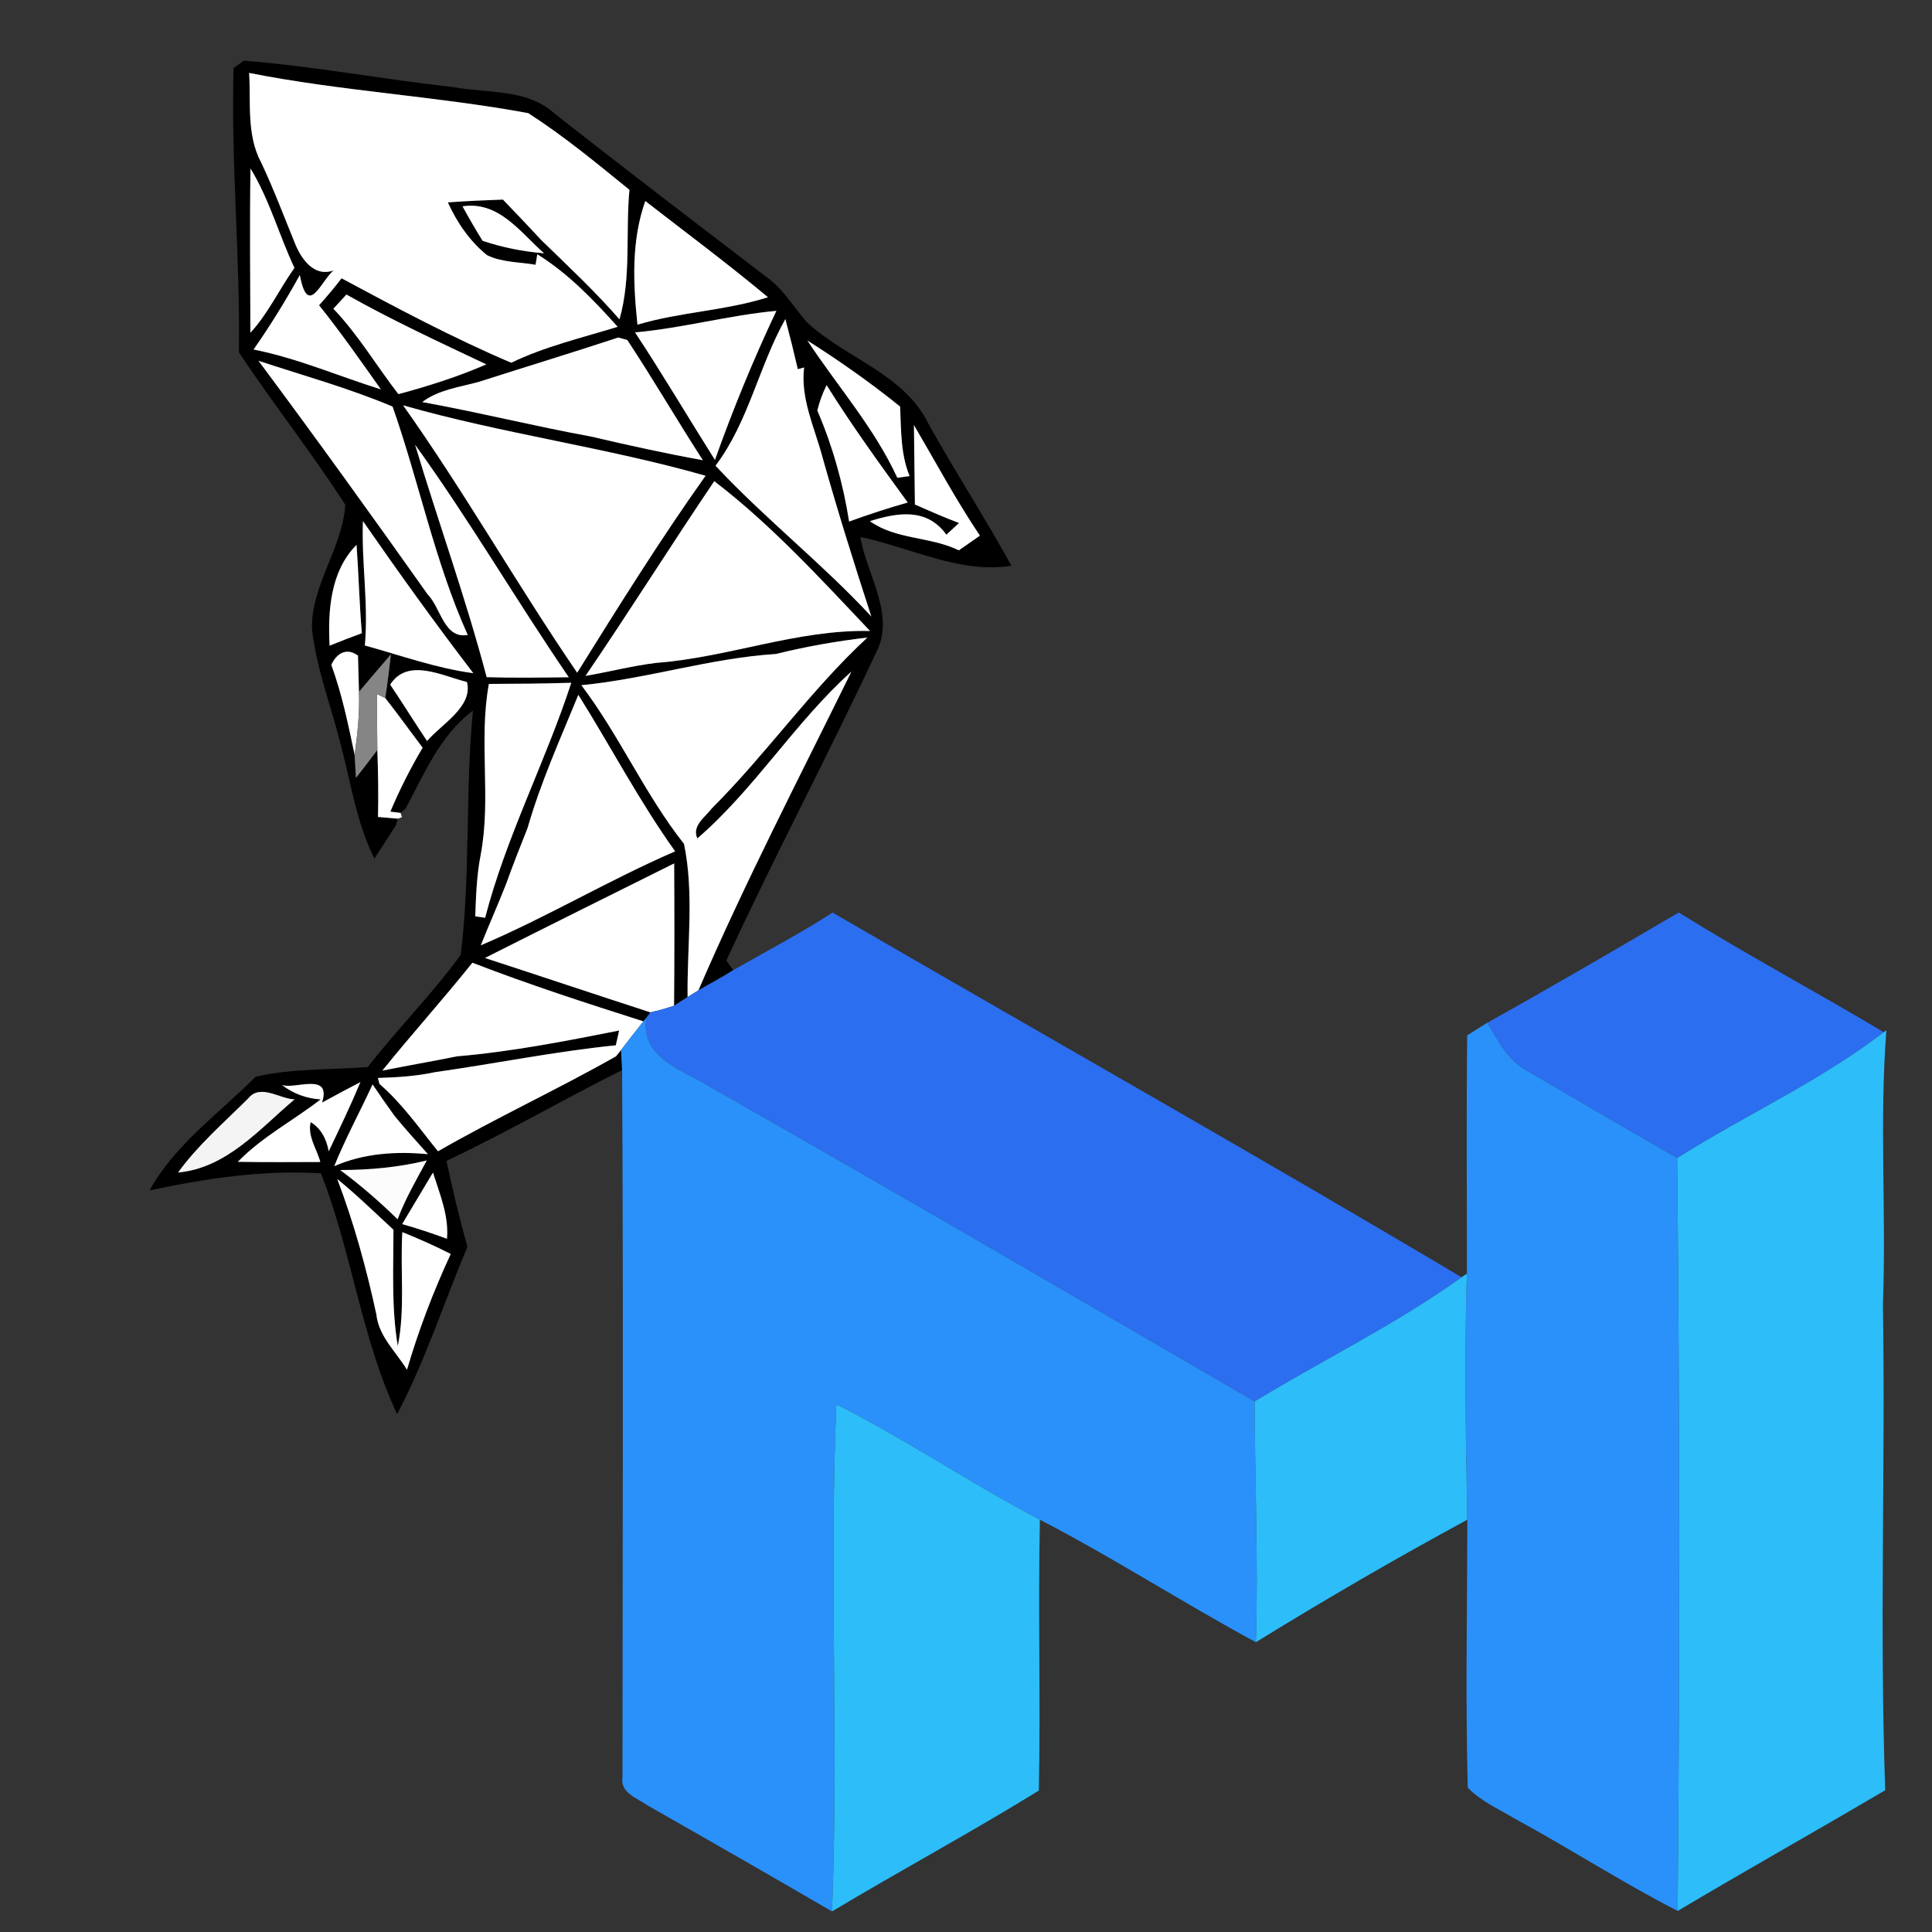 <?xml version="1.0" encoding="UTF-8" ?>
<!DOCTYPE svg PUBLIC "-//W3C//DTD SVG 1.1//EN" "http://www.w3.org/Graphics/SVG/1.1/DTD/svg11.dtd">
<svg width="200pt" height="200pt" viewBox="0 0 200 200" version="1.1" xmlns="http://www.w3.org/2000/svg">
<rect x="0" y="0" width="200" height="200" fill="#333333" stroke="none"/>
<g id="#000000ff">
<path fill="#000000" opacity="1.00" d=" M 25.24 6.28 C 32.51 6.86 39.72 8.22 46.97 9.02 C 50.47 9.68 54.54 9.16 57.38 11.73 C 64.64 17.45 72.00 23.05 79.34 28.67 C 81.10 29.92 82.16 31.82 83.58 33.41 C 87.60 37.11 93.63 38.71 96.14 43.92 C 98.89 48.86 101.98 53.61 104.70 58.56 C 99.45 59.44 94.20 56.65 89.06 55.59 C 89.72 59.52 92.80 63.77 90.63 67.68 C 85.65 78.34 80.11 88.75 75.19 99.44 C 75.37 99.68 75.72 100.18 75.90 100.43 C 74.73 101.18 73.50 101.82 72.30 102.52 C 77.13 91.31 82.76 80.46 88.14 69.52 C 82.30 74.76 78.14 81.66 72.19 86.79 C 71.58 85.50 73.03 84.56 73.71 83.66 C 79.35 78.03 83.92 71.43 89.79 66.00 C 86.60 66.37 83.43 66.93 80.32 67.70 C 73.51 68.13 66.96 70.28 60.18 70.93 C 64.13 76.14 66.75 82.22 70.81 87.36 C 71.88 92.53 71.11 97.94 71.18 103.21 C 70.83 103.43 70.13 103.89 69.78 104.11 C 69.82 99.20 69.82 94.29 69.79 89.38 C 63.25 92.63 56.72 95.88 50.20 99.17 C 55.92 101.03 61.62 102.95 67.34 104.80 L 66.90 105.37 L 66.61 105.73 C 60.66 103.84 54.72 101.91 48.90 99.66 C 45.88 103.45 42.62 107.05 39.58 110.83 C 42.16 110.31 44.75 109.87 47.32 109.35 C 52.96 108.87 58.54 107.78 64.09 106.68 C 64.00 107.06 63.83 107.82 63.75 108.21 C 57.47 108.84 51.27 110.11 45.03 110.99 C 43.08 111.41 41.10 111.53 39.12 111.59 L 39.28 112.21 C 41.63 114.23 43.40 116.79 45.34 119.18 C 51.38 115.71 57.71 112.78 63.77 109.35 L 64.29 108.70 C 64.32 109.22 64.37 110.26 64.40 110.78 C 58.29 113.81 52.40 117.27 46.22 120.17 C 46.86 123.16 47.55 126.13 48.39 129.06 C 45.95 134.83 44.04 140.84 41.11 146.39 C 37.39 138.48 36.42 129.58 33.22 121.46 C 27.23 121.09 21.33 121.99 15.49 123.23 C 18.08 118.49 22.70 115.25 26.45 111.47 C 30.22 110.58 34.20 110.77 38.07 110.46 C 41.15 106.49 44.74 102.92 47.69 98.85 C 48.73 90.49 48.14 81.97 48.96 73.56 C 45.55 76.11 43.93 80.08 41.98 83.71 L 41.47 84.15 C 41.21 84.12 40.68 84.06 40.41 84.02 C 41.37 81.74 42.49 79.53 43.75 77.40 C 42.45 75.69 41.21 73.94 39.88 72.26 C 40.11 70.76 40.30 69.25 40.47 67.74 C 39.35 69.03 38.25 70.32 37.16 71.62 C 37.14 70.68 37.09 68.81 37.06 67.87 C 35.90 67.00 34.83 67.62 34.30 68.83 C 35.40 71.85 36.05 75.00 36.71 78.14 C 36.75 78.73 36.82 79.92 36.85 80.52 C 37.60 79.57 38.34 78.61 39.06 77.64 C 39.15 79.95 39.18 82.26 39.13 84.57 C 39.65 84.62 40.67 84.71 41.18 84.75 L 40.99 85.42 C 40.24 86.57 39.50 87.72 38.76 88.88 C 36.90 85.18 36.33 81.04 35.27 77.08 C 34.28 73.07 32.73 69.18 32.29 65.04 C 32.24 60.53 35.47 56.67 35.74 52.25 C 32.28 46.85 28.27 41.82 24.73 36.46 C 24.88 26.66 23.90 16.86 24.18 7.05 C 24.44 6.86 24.97 6.47 25.24 6.28 M 25.79 7.55 C 25.98 10.63 25.51 13.93 27.01 16.77 C 28.35 19.58 29.43 22.51 30.62 25.40 C 31.27 26.90 32.56 28.71 34.55 27.99 C 33.30 28.93 31.88 33.05 31.04 28.47 C 29.57 31.12 27.99 33.70 26.25 36.18 C 30.78 37.08 35.04 38.93 39.43 40.31 C 37.35 37.37 35.28 34.41 33.03 31.60 C 33.84 30.70 34.62 29.77 35.36 28.81 C 41.11 31.90 46.91 34.99 52.92 37.55 C 56.43 35.86 60.24 34.97 63.94 33.83 C 61.44 31.04 58.82 28.31 55.62 26.32 L 55.44 27.41 C 53.76 27.11 51.96 27.18 50.41 26.41 C 48.62 24.96 47.31 23.03 46.36 20.95 C 48.25 20.81 50.16 20.73 52.06 20.66 C 53.40 22.05 54.74 23.45 56.05 24.87 C 58.80 27.54 61.60 30.16 64.13 33.06 C 65.37 28.68 64.74 24.12 65.16 19.65 C 61.76 16.89 58.37 14.08 54.68 11.71 C 45.12 9.95 35.34 9.44 25.79 7.55 M 25.93 17.44 C 25.84 23.11 25.91 28.78 25.92 34.45 C 27.77 32.44 28.91 29.94 30.48 27.73 C 28.88 24.33 27.90 20.66 25.93 17.44 M 66.80 20.81 C 65.34 24.95 65.54 29.31 65.99 33.61 C 70.41 32.29 75.09 32.17 79.50 30.77 C 75.37 27.32 71.05 24.11 66.80 20.81 M 47.88 21.36 C 48.54 22.57 49.23 23.76 49.96 24.93 C 52.02 25.62 54.14 26.04 56.32 26.22 C 53.87 24.06 51.64 20.78 47.88 21.36 M 34.51 31.96 C 37.08 34.64 38.97 37.87 41.24 40.80 C 44.33 39.97 47.40 39.00 50.34 37.72 C 45.46 35.41 40.56 33.14 35.86 30.49 C 35.41 30.98 34.96 31.47 34.51 31.96 M 65.74 34.41 C 68.60 38.74 71.24 43.22 74.01 47.61 C 75.88 42.36 77.99 37.21 80.37 32.18 C 75.45 32.63 70.67 33.97 65.74 34.41 M 74.07 48.21 C 79.18 53.69 85.11 58.32 90.20 63.82 C 88.41 58.34 86.69 52.83 85.13 47.28 C 84.32 44.25 82.85 41.26 83.24 38.04 L 82.59 38.22 C 82.19 36.48 81.76 34.75 81.30 33.03 C 78.55 37.93 77.48 43.70 74.07 48.21 M 49.57 39.53 C 47.57 40.08 45.40 40.34 43.71 41.62 C 49.56 42.68 55.33 44.12 61.18 45.19 C 65.02 46.09 68.88 46.94 72.76 47.64 C 70.10 43.53 67.64 39.29 64.94 35.20 L 64.00 34.94 C 59.21 36.52 54.37 37.99 49.57 39.53 M 83.58 35.25 C 86.69 39.98 90.51 44.28 92.89 49.46 L 94.16 49.28 C 93.22 46.98 93.29 44.52 93.18 42.09 C 90.13 39.62 86.89 37.35 83.58 35.25 M 26.76 37.35 C 32.70 45.33 38.52 53.41 44.27 61.53 C 45.64 62.90 45.95 66.16 48.42 65.73 C 45.00 58.14 43.39 49.91 40.64 42.09 C 36.15 40.19 31.39 38.88 26.76 37.35 M 84.61 42.50 C 86.19 46.17 87.28 50.05 87.90 53.99 C 89.90 53.26 91.92 52.60 93.97 52.02 C 91.07 48.04 88.18 44.05 85.57 39.87 C 85.15 40.71 84.83 41.59 84.61 42.50 M 41.73 41.96 C 48.11 50.95 53.54 60.56 59.75 69.64 C 64.04 62.76 68.34 55.86 73.04 49.25 C 62.74 46.31 52.05 44.91 41.73 41.96 M 94.61 44.00 C 94.64 46.75 94.67 49.49 94.71 52.23 C 96.22 52.89 97.73 53.56 99.28 54.14 C 98.84 54.55 98.40 54.95 97.97 55.35 C 95.96 52.56 92.94 53.04 90.05 53.95 C 92.75 55.88 96.31 55.53 99.26 56.97 C 99.98 56.46 100.71 55.95 101.44 55.45 C 98.96 51.76 96.86 47.84 94.61 44.00 M 42.97 46.04 C 45.38 54.07 48.24 61.98 50.38 70.10 C 53.21 70.19 56.05 70.14 58.88 70.11 C 53.45 62.17 48.60 53.83 42.97 46.04 M 73.94 49.81 C 69.43 56.48 65.15 63.31 60.61 69.97 C 63.06 69.55 65.47 68.92 67.94 68.62 C 75.40 68.06 82.52 65.15 90.07 65.32 C 84.95 59.92 79.86 54.34 73.94 49.81 M 37.57 53.94 C 37.41 58.24 38.16 62.52 37.77 66.82 C 41.49 67.85 45.15 69.17 49.00 69.69 C 45.05 64.54 41.27 59.27 37.57 53.94 M 34.12 66.84 C 35.22 66.39 36.34 65.96 37.46 65.55 C 37.20 62.50 37.13 59.45 36.91 56.40 C 34.20 59.13 33.93 63.22 34.12 66.84 M 40.39 70.87 C 41.69 72.79 42.91 74.78 44.21 76.71 C 45.72 74.94 48.98 73.16 48.34 70.60 C 45.79 69.98 42.22 68.04 40.39 70.87 M 50.61 70.80 C 49.53 76.65 50.87 82.65 49.76 88.49 C 49.35 90.59 49.27 92.73 49.20 94.86 L 50.22 95.01 C 52.39 86.63 56.46 78.89 59.14 70.68 C 56.30 70.77 53.45 70.79 50.61 70.80 M 54.61 85.73 C 53.85 87.64 53.09 89.55 52.40 91.49 C 51.56 93.63 50.62 95.73 49.77 97.86 C 56.63 94.94 63.05 91.09 69.89 88.13 C 66.19 82.96 63.24 77.31 59.87 71.93 C 58.00 76.49 55.97 80.99 54.61 85.73 M 29.18 112.31 C 30.35 113.21 31.69 113.71 33.19 113.81 C 30.36 116.00 27.14 117.68 24.62 120.27 C 27.47 120.32 30.31 120.30 33.16 120.29 C 32.80 118.93 31.81 117.62 32.16 116.16 C 33.15 116.76 33.77 117.77 34.03 119.18 C 35.16 116.81 36.30 114.44 37.31 112.02 C 35.98 112.71 34.65 113.42 33.34 114.14 C 34.34 110.92 30.51 112.82 29.18 112.31 M 34.60 120.72 C 37.67 119.38 40.99 119.17 44.30 119.48 C 43.13 118.17 41.96 116.88 40.85 115.53 C 40.07 114.45 39.31 113.36 38.57 112.26 C 37.26 115.09 35.77 117.83 34.60 120.72 M 25.70 113.70 C 23.21 116.19 20.51 118.51 18.43 121.38 C 23.49 120.91 26.87 116.86 30.50 113.80 C 28.99 113.79 26.97 112.14 25.70 113.70 M 35.21 121.12 C 37.32 122.68 39.29 124.39 41.16 126.22 C 41.96 124.09 43.10 122.13 44.18 120.13 C 41.24 120.85 38.23 121.12 35.21 121.12 M 44.82 121.38 C 43.75 123.16 42.69 124.94 41.63 126.72 C 43.20 127.16 44.74 127.67 46.27 128.24 C 46.48 125.86 45.52 123.60 44.82 121.38 M 34.91 122.05 C 36.64 126.60 37.93 131.30 38.96 136.06 C 39.20 138.35 41.00 139.93 42.13 141.80 C 43.33 137.70 44.86 133.69 46.66 129.81 C 45.03 128.98 43.35 128.23 41.65 127.55 C 41.41 131.47 41.96 135.46 41.18 139.34 C 40.51 135.36 40.73 131.31 40.73 127.30 C 38.81 125.53 36.94 123.70 34.91 122.05 Z" />
</g>
<g id="#ffffffff">
<path fill="#ffffff" opacity="1.00" d=" M 25.79 7.55 C 35.34 9.44 45.12 9.95 54.68 11.71 C 58.37 14.08 61.76 16.89 65.16 19.65 C 64.74 24.12 65.37 28.68 64.13 33.06 C 61.60 30.16 58.80 27.54 56.05 24.87 C 54.74 23.45 53.40 22.05 52.06 20.66 C 50.16 20.73 48.25 20.81 46.36 20.95 C 47.31 23.03 48.62 24.96 50.41 26.41 C 51.96 27.18 53.76 27.11 55.44 27.41 L 55.62 26.32 C 58.82 28.31 61.44 31.04 63.94 33.83 C 60.24 34.97 56.43 35.86 52.92 37.55 C 46.91 34.99 41.11 31.90 35.36 28.81 C 34.62 29.77 33.84 30.70 33.03 31.60 C 35.28 34.41 37.35 37.37 39.43 40.31 C 35.04 38.93 30.78 37.08 26.25 36.18 C 27.99 33.70 29.57 31.12 31.04 28.47 C 31.88 33.05 33.30 28.93 34.55 27.99 C 32.56 28.71 31.27 26.90 30.62 25.40 C 29.43 22.51 28.35 19.58 27.01 16.77 C 25.51 13.93 25.98 10.63 25.79 7.55 Z" />
<path fill="#ffffff" opacity="1.00" d=" M 25.93 17.44 C 27.90 20.66 28.88 24.33 30.48 27.73 C 28.91 29.94 27.77 32.44 25.92 34.45 C 25.91 28.78 25.84 23.11 25.93 17.44 Z" />
<path fill="#ffffff" opacity="1.00" d=" M 66.80 20.81 C 71.05 24.11 75.37 27.32 79.50 30.77 C 75.09 32.17 70.41 32.29 65.99 33.61 C 65.54 29.31 65.34 24.95 66.80 20.81 Z" />
<path fill="#ffffff" opacity="1.00" d=" M 47.88 21.36 C 51.64 20.78 53.87 24.06 56.32 26.22 C 54.14 26.04 52.02 25.62 49.96 24.93 C 49.23 23.76 48.54 22.57 47.88 21.36 Z" />
<path fill="#ffffff" opacity="1.00" d=" M 34.51 31.96 C 34.96 31.47 35.41 30.98 35.86 30.49 C 40.56 33.14 45.46 35.41 50.34 37.72 C 47.40 39.00 44.33 39.97 41.24 40.80 C 38.97 37.87 37.08 34.64 34.51 31.96 Z" />
<path fill="#ffffff" opacity="1.00" d=" M 65.74 34.41 C 70.67 33.97 75.45 32.63 80.37 32.18 C 77.99 37.21 75.88 42.36 74.01 47.61 C 71.24 43.22 68.60 38.74 65.74 34.41 Z" />
<path fill="#ffffff" opacity="1.00" d=" M 74.07 48.21 C 77.48 43.70 78.55 37.93 81.30 33.03 C 81.76 34.75 82.19 36.48 82.59 38.22 L 83.24 38.04 C 82.85 41.26 84.32 44.25 85.13 47.28 C 86.69 52.83 88.41 58.34 90.20 63.82 C 85.11 58.32 79.18 53.69 74.07 48.21 Z" />
<path fill="#ffffff" opacity="1.00" d=" M 49.57 39.53 C 54.37 37.99 59.21 36.52 64.00 34.94 L 64.94 35.20 C 67.64 39.29 70.10 43.53 72.76 47.64 C 68.88 46.94 65.02 46.09 61.18 45.19 C 55.33 44.12 49.56 42.68 43.71 41.62 C 45.40 40.34 47.57 40.08 49.57 39.53 Z" />
<path fill="#ffffff" opacity="1.00" d=" M 83.58 35.25 C 86.89 37.35 90.13 39.62 93.18 42.09 C 93.29 44.52 93.22 46.98 94.16 49.28 L 92.89 49.46 C 90.51 44.28 86.69 39.98 83.58 35.25 Z" />
<path fill="#ffffff" opacity="1.00" d=" M 26.76 37.35 C 31.39 38.88 36.15 40.19 40.64 42.09 C 43.39 49.91 45.00 58.14 48.42 65.73 C 45.95 66.16 45.64 62.90 44.27 61.53 C 38.52 53.41 32.70 45.33 26.76 37.35 Z" />
<path fill="#ffffff" opacity="1.00" d=" M 84.61 42.50 C 84.83 41.59 85.15 40.71 85.57 39.87 C 88.18 44.05 91.07 48.04 93.97 52.02 C 91.92 52.60 89.90 53.26 87.90 53.99 C 87.28 50.05 86.19 46.17 84.61 42.50 Z" />
<path fill="#ffffff" opacity="1.00" d=" M 41.73 41.96 C 52.05 44.91 62.74 46.31 73.04 49.25 C 68.34 55.86 64.04 62.76 59.75 69.64 C 53.54 60.56 48.11 50.95 41.73 41.96 Z" />
<path fill="#ffffff" opacity="1.00" d=" M 94.61 44.00 C 96.86 47.84 98.96 51.76 101.44 55.45 C 100.71 55.95 99.98 56.46 99.26 56.97 C 96.31 55.53 92.75 55.88 90.05 53.95 C 92.94 53.04 95.96 52.56 97.97 55.35 C 98.40 54.95 98.84 54.55 99.28 54.14 C 97.73 53.56 96.22 52.89 94.71 52.23 C 94.67 49.49 94.64 46.75 94.61 44.00 Z" />
<path fill="#ffffff" opacity="1.00" d=" M 42.97 46.04 C 48.60 53.83 53.45 62.17 58.88 70.11 C 56.05 70.14 53.21 70.19 50.38 70.10 C 48.24 61.98 45.38 54.07 42.97 46.04 Z" />
<path fill="#ffffff" opacity="1.00" d=" M 73.94 49.81 C 79.86 54.34 84.95 59.92 90.07 65.32 C 82.52 65.15 75.40 68.06 67.94 68.62 C 65.47 68.92 63.06 69.55 60.61 69.97 C 65.15 63.31 69.43 56.48 73.94 49.81 Z" />
<path fill="#ffffff" opacity="1.00" d=" M 37.57 53.94 C 41.27 59.27 45.05 64.54 49.00 69.69 C 45.15 69.17 41.49 67.85 37.77 66.82 C 38.16 62.52 37.41 58.24 37.57 53.94 Z" />
<path fill="#ffffff" opacity="1.00" d=" M 34.12 66.84 C 33.93 63.22 34.20 59.13 36.91 56.40 C 37.13 59.45 37.20 62.50 37.46 65.55 C 36.34 65.96 35.22 66.39 34.12 66.84 Z" />
<path fill="#ffffff" opacity="1.00" d=" M 34.30 68.83 C 34.83 67.62 35.90 67.00 37.06 67.87 C 37.09 68.81 37.14 70.68 37.16 71.62 C 37.24 73.80 37.01 75.98 36.71 78.14 C 36.05 75.00 35.40 71.85 34.30 68.83 Z" />
<path fill="#ffffff" opacity="1.00" d=" M 80.32 67.70 C 83.43 66.93 86.60 66.37 89.79 66.00 C 83.92 71.43 79.35 78.03 73.71 83.66 C 73.03 84.56 71.58 85.50 72.19 86.79 C 78.14 81.66 82.30 74.76 88.14 69.52 C 82.76 80.46 77.13 91.31 72.30 102.52 C 72.02 102.69 71.46 103.03 71.18 103.21 C 71.11 97.94 71.88 92.53 70.81 87.36 C 66.75 82.22 64.13 76.14 60.18 70.93 C 66.96 70.28 73.51 68.13 80.32 67.70 Z" />
<path fill="#ffffff" opacity="1.00" d=" M 40.39 70.87 C 42.22 68.04 45.79 69.98 48.34 70.60 C 48.98 73.16 45.72 74.94 44.21 76.71 C 42.91 74.78 41.69 72.79 40.39 70.87 Z" />
<path fill="#ffffff" opacity="1.00" d=" M 50.61 70.80 C 53.45 70.79 56.30 70.77 59.14 70.68 C 56.46 78.89 52.39 86.63 50.22 95.01 L 49.20 94.86 C 49.27 92.73 49.35 90.59 49.76 88.49 C 50.87 82.65 49.53 76.65 50.61 70.80 Z" />
<path fill="#ffffff" opacity="1.00" d=" M 39.01 71.85 L 39.88 72.26 C 41.21 73.94 42.45 75.69 43.75 77.40 C 42.49 79.53 41.37 81.74 40.41 84.02 C 40.68 84.06 41.21 84.12 41.47 84.15 L 41.61 84.60 L 41.18 84.75 C 40.67 84.71 39.65 84.62 39.13 84.57 C 39.18 82.26 39.15 79.95 39.06 77.64 C 39.05 75.71 39.02 73.78 39.01 71.85 Z" />
<path fill="#ffffff" opacity="1.00" d=" M 54.61 85.73 C 55.97 80.99 58.00 76.49 59.87 71.93 C 63.24 77.31 66.19 82.96 69.89 88.13 C 63.05 91.09 56.63 94.94 49.77 97.86 C 50.62 95.73 51.56 93.63 52.40 91.49 C 53.09 89.55 53.85 87.64 54.61 85.73 Z" />
<path fill="#ffffff" opacity="1.00" d=" M 50.20 99.17 C 56.72 95.88 63.25 92.63 69.79 89.38 C 69.82 94.29 69.82 99.20 69.78 104.11 C 68.97 104.38 68.16 104.61 67.34 104.80 C 61.62 102.95 55.92 101.03 50.20 99.17 Z" />
<path fill="#ffffff" opacity="1.00" d=" M 48.90 99.66 C 54.72 101.91 60.66 103.84 66.61 105.73 C 65.82 106.71 65.05 107.70 64.29 108.70 L 63.77 109.35 C 57.71 112.78 51.38 115.71 45.34 119.18 C 43.40 116.79 41.63 114.23 39.28 112.21 L 39.12 111.59 C 41.10 111.53 43.08 111.41 45.03 110.99 C 51.27 110.11 57.47 108.84 63.75 108.21 C 63.83 107.82 64.00 107.06 64.09 106.68 C 58.54 107.78 52.96 108.87 47.32 109.35 C 44.75 109.87 42.16 110.31 39.58 110.83 C 42.62 107.05 45.88 103.45 48.90 99.66 Z" />
<path fill="#ffffff" opacity="1.00" d=" M 29.18 112.31 C 30.51 112.82 34.34 110.92 33.34 114.14 C 34.65 113.42 35.98 112.71 37.31 112.02 C 36.30 114.44 35.16 116.81 34.03 119.18 C 33.77 117.77 33.15 116.76 32.16 116.16 C 31.81 117.62 32.80 118.93 33.16 120.29 C 30.31 120.30 27.47 120.32 24.62 120.27 C 27.14 117.68 30.36 116.00 33.19 113.81 C 31.69 113.71 30.35 113.21 29.18 112.31 Z" />
<path fill="#ffffff" opacity="1.00" d=" M 34.60 120.72 C 35.77 117.83 37.26 115.09 38.57 112.26 C 39.31 113.36 40.07 114.45 40.85 115.53 C 41.96 116.88 43.13 118.17 44.30 119.48 C 40.99 119.17 37.67 119.38 34.60 120.72 Z" />
<path fill="#ffffff" opacity="1.00" d=" M 44.82 121.38 C 45.52 123.60 46.48 125.86 46.27 128.24 C 44.74 127.67 43.20 127.16 41.63 126.72 C 42.69 124.94 43.75 123.16 44.82 121.38 Z" />
<path fill="#ffffff" opacity="1.00" d=" M 34.91 122.05 C 36.94 123.70 38.81 125.53 40.73 127.30 C 40.73 131.31 40.51 135.36 41.18 139.34 C 41.96 135.46 41.41 131.47 41.65 127.55 C 43.35 128.23 45.03 128.98 46.66 129.81 C 44.86 133.69 43.33 137.70 42.13 141.80 C 41.00 139.93 39.20 138.35 38.96 136.06 C 37.93 131.30 36.64 126.60 34.91 122.05 Z" />
</g>
<g id="#858585ff">
<path fill="#858585" opacity="1.00" d=" M 40.47 67.74 C 40.30 69.25 40.11 70.76 39.88 72.26 L 39.01 71.85 C 39.02 73.78 39.05 75.71 39.06 77.64 C 38.34 78.61 37.60 79.57 36.85 80.52 C 36.82 79.92 36.75 78.73 36.71 78.14 C 37.01 75.98 37.24 73.80 37.16 71.62 C 38.25 70.32 39.35 69.03 40.47 67.74 Z" />
</g>
<g id="#2b6eefff">
<path fill="#2b6eef" opacity="1.00" d=" M 75.90 100.43 C 79.34 98.47 82.85 96.62 86.19 94.47 C 107.89 107.07 129.74 119.40 151.30 132.22 C 144.52 137.08 137.00 140.75 129.88 145.07 C 111.13 134.17 92.38 123.24 73.53 112.52 C 70.72 110.77 66.29 109.56 66.90 105.37 L 67.34 104.80 C 68.16 104.61 68.97 104.38 69.78 104.11 C 70.13 103.89 70.83 103.43 71.18 103.21 C 71.46 103.03 72.02 102.69 72.30 102.52 C 73.50 101.82 74.73 101.18 75.90 100.43 Z" />
<path fill="#2b6eef" opacity="1.00" d=" M 153.97 105.87 C 160.62 102.16 167.21 98.32 173.78 94.46 C 180.74 98.79 187.97 102.65 195.00 106.85 C 188.36 111.96 180.67 115.42 173.62 119.88 C 168.44 116.90 163.27 113.89 158.12 110.86 C 156.10 109.81 155.08 107.73 153.97 105.87 Z" />
</g>
<g id="#2991f9ff">
<path fill="#2991f9" opacity="1.00" d=" M 66.61 105.73 L 66.90 105.37 C 66.29 109.56 70.72 110.77 73.53 112.52 C 92.38 123.24 111.13 134.17 129.88 145.07 C 129.90 153.38 130.26 161.69 130.01 170.00 C 122.47 165.93 115.26 161.26 107.65 157.32 C 100.50 153.56 93.79 149.02 86.58 145.37 C 85.83 162.85 86.82 180.38 86.13 197.87 C 79.77 194.17 73.39 190.51 66.99 186.87 C 65.94 186.12 64.17 185.59 64.44 183.97 C 64.45 159.58 64.54 135.18 64.40 110.78 C 64.37 110.26 64.32 109.22 64.29 108.70 C 65.05 107.70 65.82 106.71 66.61 105.73 Z" />
<path fill="#2991f9" opacity="1.00" d=" M 151.88 107.18 C 152.57 106.74 153.27 106.31 153.97 105.87 C 155.08 107.73 156.10 109.81 158.12 110.86 C 163.27 113.89 168.44 116.90 173.62 119.88 C 173.89 145.86 173.90 171.85 173.67 197.82 C 167.90 194.86 162.45 191.32 156.74 188.23 C 155.10 187.24 153.29 186.45 151.94 185.06 C 151.70 175.82 151.88 166.56 151.90 157.32 C 151.73 148.83 151.59 140.34 151.85 131.85 C 151.86 123.62 151.79 115.40 151.88 107.18 Z" />
</g>
<g id="#2dbdf8ff">
<path fill="#2dbdf8" opacity="1.00" d=" M 195.00 106.85 L 195.28 106.65 C 194.54 116.09 195.28 125.56 194.92 135.02 C 195.19 151.78 194.56 168.56 195.16 185.32 C 188.02 189.53 180.79 193.59 173.67 197.82 C 173.90 171.85 173.89 145.86 173.62 119.88 C 180.67 115.42 188.36 111.96 195.00 106.85 Z" />
</g>
<g id="#f4f4f4ff">
<path fill="#f4f4f4" opacity="1.00" d=" M 25.70 113.70 C 26.97 112.14 28.99 113.79 30.50 113.80 C 26.87 116.86 23.49 120.91 18.43 121.38 C 20.51 118.51 23.21 116.19 25.70 113.70 Z" />
</g>
<g id="#fcfcfcff">
<path fill="#fcfcfc" opacity="1.00" d=" M 35.21 121.12 C 38.23 121.12 41.24 120.85 44.18 120.13 C 43.10 122.13 41.96 124.09 41.16 126.22 C 39.29 124.39 37.32 122.68 35.21 121.12 Z" />
</g>
<g id="#2dbdf9ff">
<path fill="#2dbdf9" opacity="1.00" d=" M 151.30 132.22 L 151.85 131.85 C 151.59 140.34 151.73 148.83 151.90 157.32 C 144.49 161.33 137.19 165.57 130.01 170.00 C 130.26 161.69 129.90 153.38 129.88 145.07 C 137.00 140.75 144.52 137.08 151.30 132.22 Z" />
<path fill="#2dbdf9" opacity="1.00" d=" M 86.13 197.87 C 86.82 180.38 85.83 162.85 86.58 145.37 C 93.79 149.02 100.50 153.56 107.65 157.32 C 107.45 166.67 107.73 176.02 107.54 185.36 C 100.51 189.70 93.22 193.62 86.13 197.87 Z" />
</g>
</svg>
